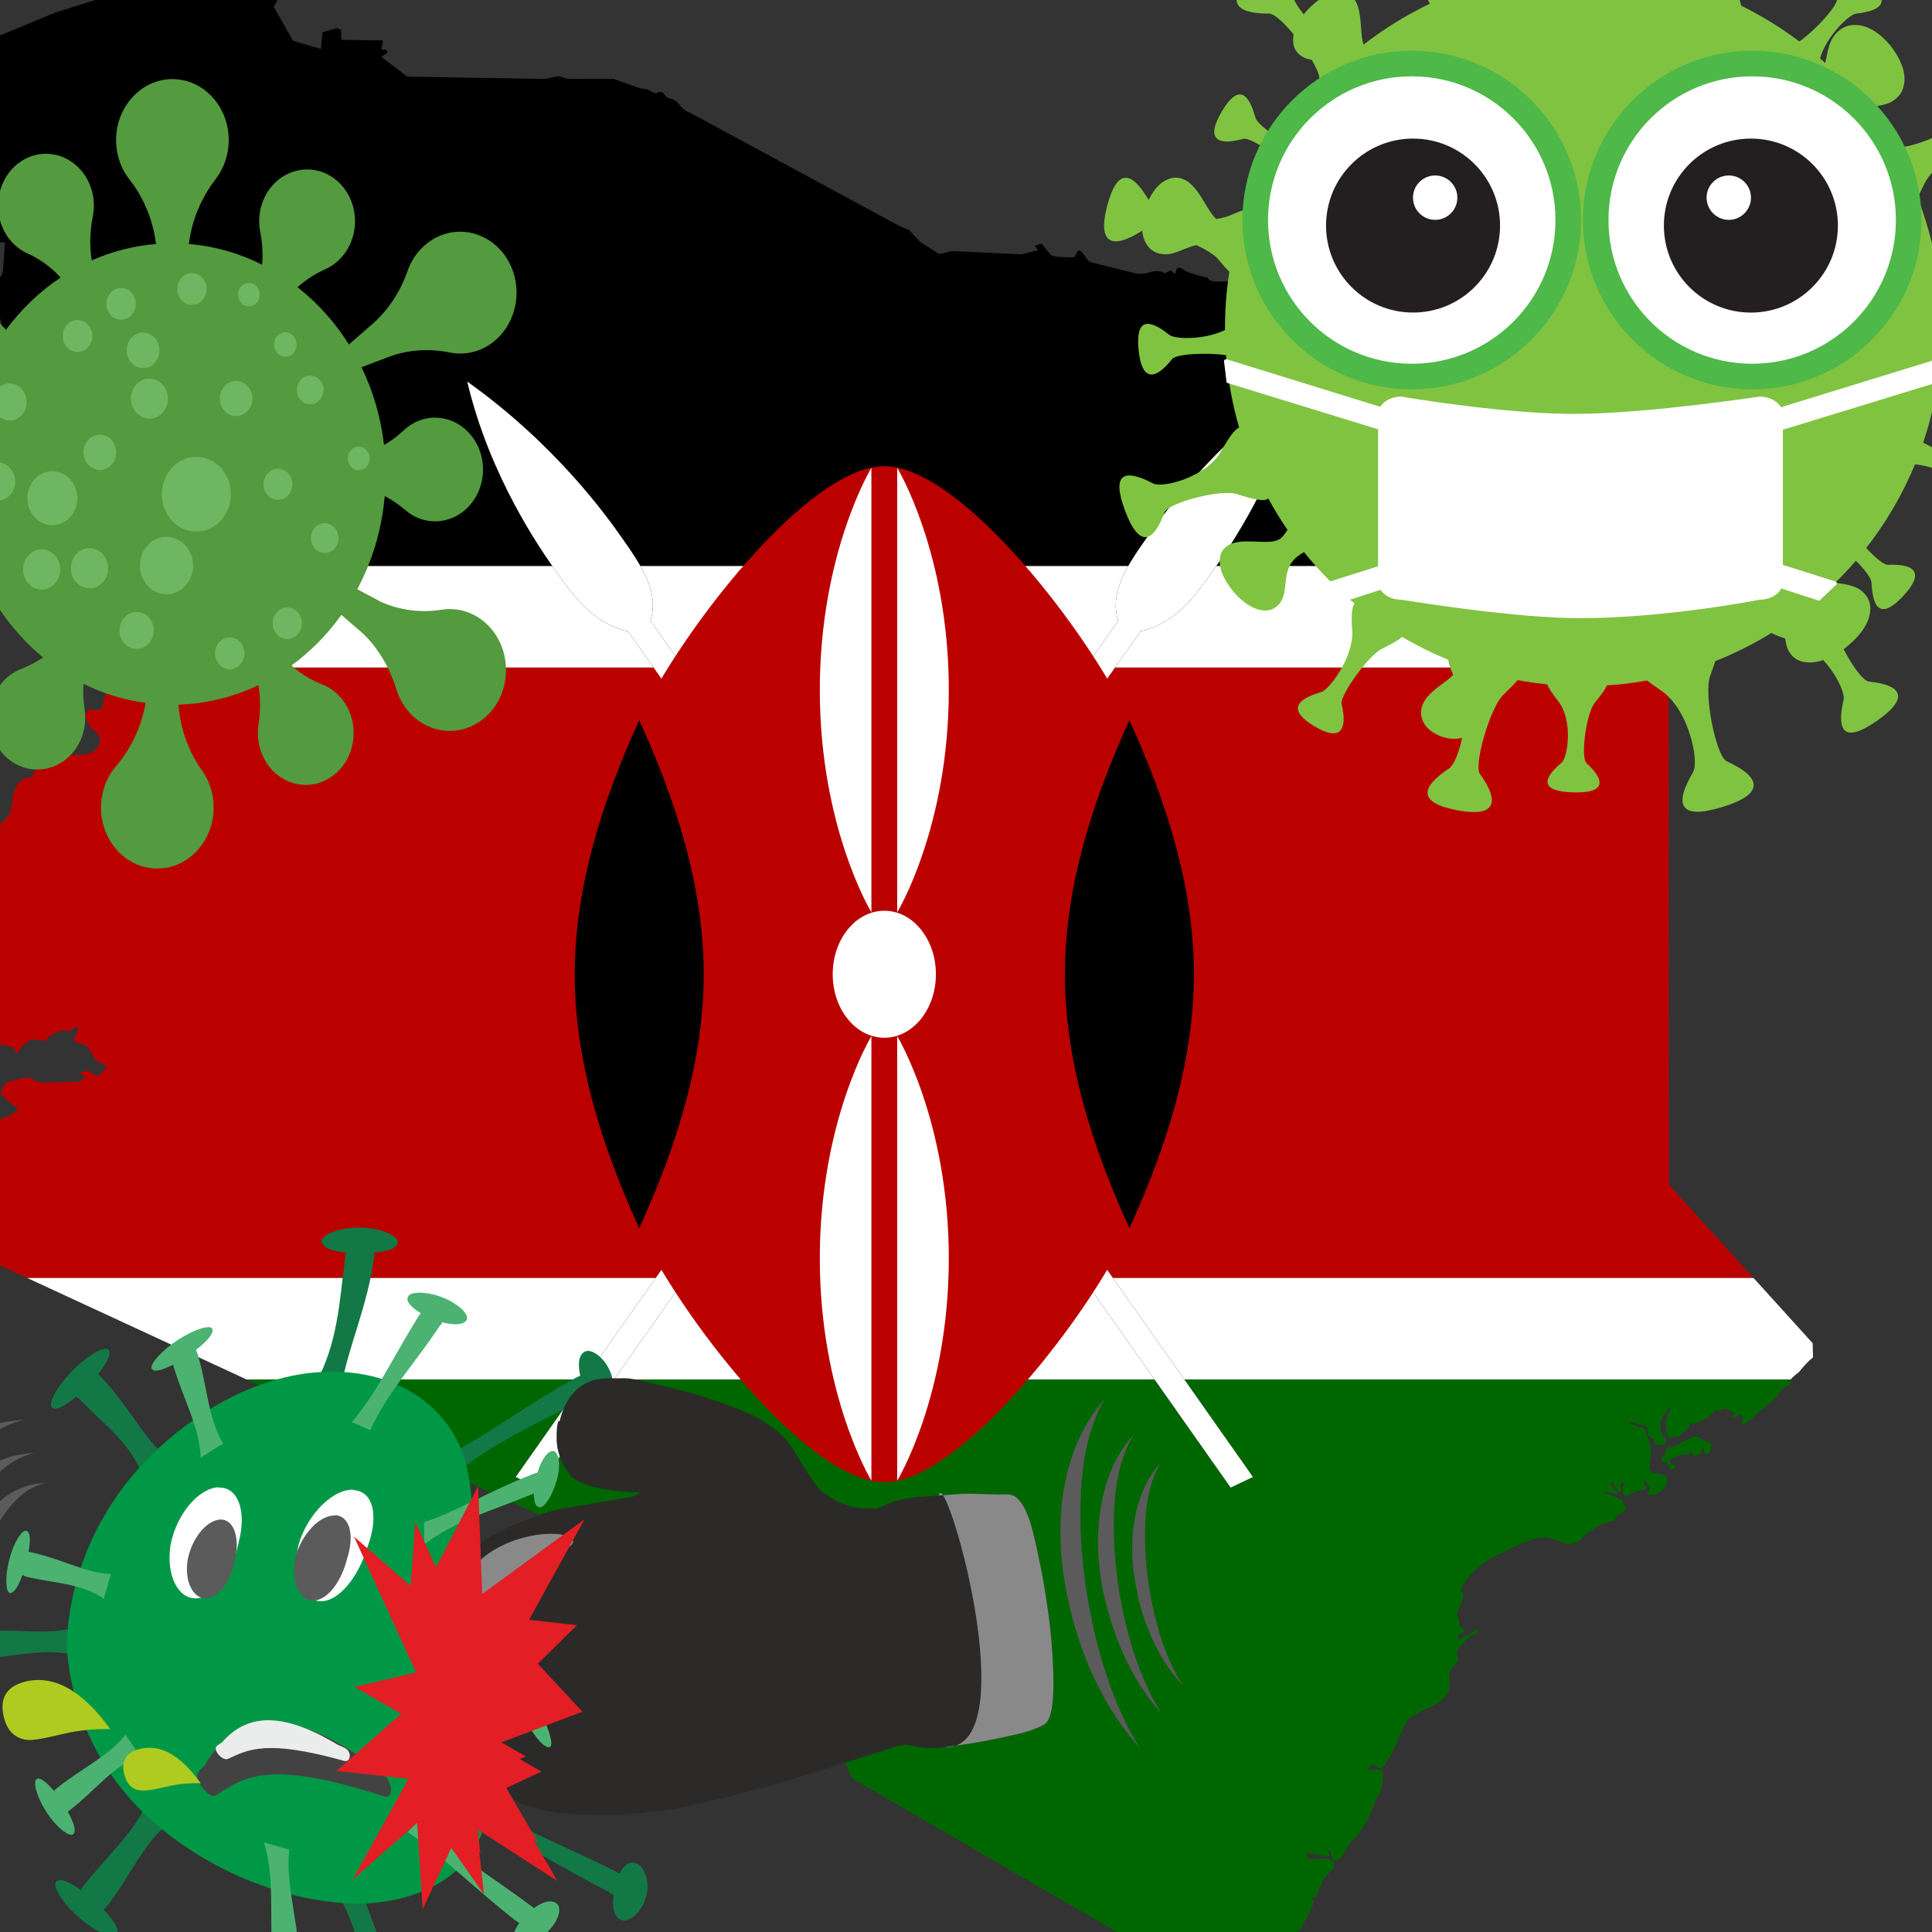 <?xml version="1.0" encoding="utf-8"?>
<svg viewBox="0 0 500 500" xmlns="http://www.w3.org/2000/svg">
  <rect x="0" y="0" width="500" height="500" fill="#333333" stroke="none"/>
  <defs>
    <clipPath id="clippath1" transform="">
      <path d="M 0 1024 L 1024 1024 L 1024 0 L 0 0 Z" style="fill: none; clip-rule: nonzero;"/>
    </clipPath>
  </defs>
  <g transform="matrix(0.401, 0, 0, 0.329, -45.512, -24.099)" style="">
    <polygon points="273.32 38.397 273.19 38.099 272.72 38.397" fill="none"/>
    <path d="m202.22 529.02l0.717 12.761 7.628 9.975-5.204 37.384c-1.171 3.525-2.5 6.346-4.021 9.254h989.15l-0.034-80h-990.37l2.135 10.626z" fill="#fff"/>
    <path d="m272.65 1158.4h996.46c0.117-0.15 0.208-0.267 0.244-0.322 1.328-1.991 3.498-3.864 5.114-5.481 2.72-4.092 5.627-8.215 9.12-11.574l-0.232-11.16-38.247-51.464h-1114.3l141.89 80.001z" fill="#fff"/>
    <path d="m250.31 52.837l-4.667-6.92-97.258 37.563-45.04 22.826-65.137 65.78 5.386 3.685c2.179 1.935 4.079 3.672 5.204 6.2 0.261 0.585 3.055 5.177 1.884 5.572 0 0.788-1.345 1.203-1.345 2.247 0 1.221 0.755 1.756 1.345 2.695 1.014 1.609 3.32 1.992 3.32 3.954 0 4.109 5.938 8.268-3.409 8.268l-0.09 0.09c0 3.444 1.136 5.392 4.755 5.392 0.693 1.038 2.645 1.583 3.588 2.786l3.859 2.067-1.615 10.334-4.755 2.966-0.359 3.954 20.367-4.044 0.27 8.896c-0.142 0.426-2.738-0.179-3.23-0.179-1.224 0-2.966-0.12-4.038 0.359-1.055 0.471-4.464 4.579-1.794 5.122 0.785 0.16 4.362 0.057 4.396 0.36 0.231 2.049-0.403 3.88-2.512 4.403v0.18c3.234 0 4.621-2.427 6.819-2.606 3.761-0.307 3.895 1.473 6.011 3.594 4.393 4.404 8.613 5.946 8.613 12.581 0.762 0 2.852-4.93 3.499-5.751 2.168-2.748 3.535-1.887 6.819-1.887 5.613 0 7.963 12.622 15.522 10.424l-1.077 18.871c0 4.256-0.95 10.784-6.281 10.784-1.514 0-3.134-0.359-4.396-0.359 0 2.751 5.966 6.937 3.947 9.975-0.811 1.222-2.001 1.156-2.423 2.247-0.545 1.406-0.142 5.153-0.269 6.739 1.859 5.133 6.557 8.268 7.985 14.019 0.865 3.486-0.491 16.567 1.256 18.512 2.471 2.75 5.261 2.549 7.536 6.111 0.414 0.648 2.978-0.695 4.307-0.629 5.148 0.255 8.245 9.184 6.998 13.48 0.433 3.262 1.679 7.248 3.499 9.885 2.218 3.216 1.077 5.22 1.077 8.987 0 2.58 1.228 3.117 1.525 4.313 4.327 1.072 6.374 5.249 7.357 9.166 0.173 0.043 0.227 0.097 0.269 0.27 1.836 0 4.365 0.809 6.46 0.809 2.086 0 1.357-2.156 3.589-1.348 1.833 0.663 6.317 5.253 6.819 7.279 0.378 0.054 1.787 0.326 1.884 0.719 3.592 0.905 3.497 17.308 1.525 20.129l12.469 19.674c2.098 1.454 4.859 2.241 5.204-1.168 0.283-2.806 3.164-0.026 3.768 0.719 1.468 1.813 1.795 8.307 1.795 10.784 5.17 1.282 3.581 4.029 5.473 8.268 1.068 2.395-4.859 7.168-6.462 8.987l9.529 47.426h990.37l-0.049-115.54 56.149-55.593 91.543-133.46c-1.808 1.267-3.223-0.195-5.577 0.425-8.367 2.205-12.211-1.11-20.635-2.876-5.753-1.206-8.31 4.52-14.355 2.337-3.51-1.268-11.097-0.809-14.983-0.809-2.802 0-5.216 3.747-7.357 2.786-4.223-1.897-3.507-0.704-7.716 0-6.054 1.013-5.829 1.822-10.946 0.09-4.069-1.377-6.494 3.739-9.6 3.146-8.543-1.634-11.809-4.598-20.277-0.36-3.746 1.875-9.677-2.698-12.65-4.763-4.28-2.973-9.871-8.716-13.459-12.581-2.06-2.22-1.641-5.668-4.575-6.92-5.473-2.337-6.664-4.95-11.394-8.088-2.248-1.491-5.195-1.659-7.627-3.055-2.481-1.424-3.824-4.041-5.114-6.38-2.594-4.704-3.468-10.164-9.062-11.772-3.357-0.965-5.33-1.737-6.759-3.384l-5.62 0.777-3.41 5.212-6.281 0.18-78.775 33.429-3.948-0.18-0.897 2.876-51.5 26.6-15.432 32.171-31.402 28.936-4.577 14.918-7.716-1.528c-1.67-2.097-1.535-6.213-3.32-7.998-1.162-1.161-3.611 0.809-5.114 0.809-6.028 0-12.615-2.332-19.021-1.348-4.082 0.627-1.705-3.852-1.705-6.111-2.095 0-3.403 2.473-5.025 3.595-1.606 1.112-5.172 0.629-7.177 0.629-4.271 0-11.182 1.35-12.292-3.146-2.857 0-12.959-3.777-15.163-5.751-7.834-7.02-3.187 8.326-7.985 0.539-0.747-1.213-3.353 2.179-4.576 1.797-1.774-0.554-2.016-1.528-4.396-1.528-5.771 0-6.635 2.873-13.817 1.977l-28.98-8.807c-3.331-1.672-2.849-3.196-4.487-5.482-1.198-1.67-1.936-4.171-4.307-3.774-0.137 0.969-1.403 3.402-1.794 4.493-0.421 1.172-2.831 0.718-3.768 0.718-2.84 0-6.49-0.19-9.241-0.718-2.709-0.52-2.61-1.309-4.127-3.415-1.164-1.617-3.301-4.547-4.217-6.38-0.614 0-3.881 0.99-3.947 1.258-0.384 0.064-0.013 5e-3 -0.27 0.09-0.289 1.167 1.231 2.464 1.705 3.594l-10.587 3.235-44.681-2.516-8.569 2.336-12.201-9.526-7.312-9.48-5.652-2.741-135.84-89.595c-5.41-1.697-6.045-7.451-10.408-10.155-1.242-0.77-2.646-0.626-3.768-1.437-1.396-1.008-1.815-2.344-2.781-3.685-1.796-2.495-3.757 0.526-5.742 0-1.153-0.306-2.722-1.97-3.409-2.067-0.149-1.056-4.72-1.437-5.652-1.618l-17.493-7.549-28.621 0.09c-2.183-0.329-3.574-1.155-5.518-1.842-1.89-0.669-4.877 0.446-6.683 1.033-1.293 0.421-2.627 0.585-3.951 0.809l-88.196-1.797-16.777-15.547 3.768-3.145-0.09-2.336-3.679-0.18 1.075-7.279-26.825-0.449-0.359-7.908-2.512-1.348-9.241 3.235-1.166 13.21-17.945-6.47-12.471-26.689 7.716-17.074 0.538-3.415-12.561-1.887-16.509 0.988 5.922-14.648-1.927-4.195h-0.6l-22.416 14.44z"/>
    <path d="m61.176 936.56c-2.446 0 0.485 3.491 1.884 3.055 1.151-0.359 0.805-1.119 1.436-1.618 0.922-0.728 1.45 1.388 2.064 1.798 0.896 0.596 2.241-0.435 2.692-1.258 0.509-0.925 0.301-2.522 2.064-2.067 1.518 0.39 1.984-0.432 2.871-1.528 1.086-1.343 2.191-1.696 2.692-3.505 0.454-1.639 0.416-4.207-0.09-5.751h-0.179c-0.265 1.056-0.987 1.874-0.987 3.146 0 1.215-0.156 1.732-0.718 2.696l-0.72-0.54c-2.945 0.8-3.804 0.067-5.652-1.977-2.641-2.921-1.861 4.616-1.884 4.673-0.811 1.942-3.437 2.876-5.473 2.876z" fill="#b00"/>
    <path d="m33.992 942.13c-0.44 0.393-2.865 1.502-2.871 1.528 1.579 0.391 3.626 1.333 5.293 1.888 1.028 0.343 2.33 0.92 3.41 1.528l0.358 1.257c1.92 0.146 3.169 0.472 4.846-0.27 0.649-0.288 0.962-0.846 1.973-0.989 2.198-0.311 4.459-0.783 3.589-3.415-0.355-1.073-1.197-2.99-1.794-3.954-1.428-2.309-0.929-2.85-3.499-1.168-2.304 1.51-6.319 3.813-8.613 1.707-1.156-1.061-1.996 1.267-2.692 1.888z" fill="#b00"/>
    <path d="m40.24 889.88s1.301 0.27 1.3 0.27c0.81-0.046 1.603-0.385 2.422-0.314 0.515 0.044 1.052 0.135 1.571 0.135 0.517 0 1.874 0.076 2.108-0.449 0.109-0.243-0.162-0.722-0.359-0.854-0.612-0.407-1.984 0-2.692 0-1.27 0-2.219 0.109-3.409-0.315-0.349-0.124-0.967-0.133-1.301 0.045-0.311 0.165-1.031 0.659-1.031 1.033 0 0.649 0.99 0.621 1.391 0.449z" fill="#b00"/>
    <path d="m199.17 602.44c-1.927 3.558-5.189 5.143-7.985 7.728-1.564 1.446-3.578 1.262-5.025 2.337-3.49 2.595-4.287 6.526-5.383 10.424-1.212 2.678-0.555 5.513-1.615 7.908-0.912 2.059-7.303-0.349-8.433 1.078-1.092 1.379-1.091 2.157-3.589 2.157 0 0.658 1.03 2.528 1.705 2.695 0 2.79 2.846 8.419 4.934 10.514 2.743 2.751 5.031 6.102 3.948 10.334-3.781 14.778-18.971 6.146-27.455 11.952l-9.062 6.201c-7.217 0.796-4.499 9.705-10.677 9.705-4.919 0-8.882 11.355-8.882 15.726 0 2.712-1.326 11.497-2.602 13.659-1.365 2.31-3.643 3.878-4.934 6.47-1.716 3.443 0.236 3.431-3.14 6.111-3.832 3.043-1.669 3.324-2.512 7.009-0.517 2.259-5.762 0.475-7.536 2.606-3.569 4.29-8.745 3.158-8.344 8.268 0 2.834 1.38 6.045-1.435 7.908-2.04 1.348-4.487 2.114-4.487 4.853 0 4.886-5.583 5.841-9.51 5.841-4.878 0-4.008 1.628-6.191 4.404-3.403 4.329-6.871-1.643-8.792 6.38-0.562 2.35-0.699 12.708-1.974 13.839-2.732 2.421-4.845 1.204-4.845 6.29 0 3.92 3.769 5.726 3.32 9.886-0.673 6.216-4.181 6.369-7.716 9.615-3.376 3.101-2.597 8.281-7.268 10.693l-2.954 3.271c0.561 0.278 1.144 0.5 1.698 0.684v0.36c0.342 0.113-0.816 3.069-0.897 3.774-0.17 1.487-1.87 3.894-2.423 5.571-0.329 0.994-0.682 1.551-0.09 2.516 0.219 0.358 1.229 1.542 0.359 1.977 0 0.489-0.793 0.911-0.987 1.348-0.337 0.756-0.24 1.597-0.359 2.427-0.068 2.349-0.678 3.51-3.23 4.224-3.899 1.089-2.462 6.161 0.629 7.458 5.496 2.308 3.333 10.432 6.998 14.109 2.899 2.907 4.646-0.066 7.088-0.27 1.42-0.119 1.108 1.523 0.449 2.157l-2.333 2.247c-0.448 0-0.94 0.259-1.345 0.359 0 0.912-0.214 1.468 0.09 2.696 1.983 0 7.268-2.557 7.268 0.809-0.558 0.14-1.438 1.191-2.064 1.348 0 0.289-0.284 0.719 0.09 0.719 1.194 4.816 4.379-5.751 5.294-5.751 0 3.274 4.573 0.561 6.281 0.989 0 1.169 1.427 2.839 0.448 3.325-1.216 0.603-3.768 1.55-3.768 3.415l4.217 0.27c0.988 2.98-1.41 1.078-2.96 1.078-1.186 4.783-9.011 1.575-3.051 7.548 1.97 1.976 4.64 5.876 6.46 7.279 1.339 1.031 5.145-2.067 7.088-0.719 1.514 1.049 2.996 6.937 3.948 7.548 1.558 1.002 11.123-2.945 8.075 4.404-1.003 1.322-2.602 0.945-2.602 2.875 5.876 1.481 0.755 5.123 4.307 7.908 1.767 1.387 5.58 3.62 4.755 6.111h-0.179c-0.046 0.134-1.013 0.27-1.077 0.27-0.511 1.517-2.219 0.65-0.18 2.966 2.267 2.575 3.654-2.848 5.742-4.404 1.415-1.055 2.876-3.421 4.307-4.852 1.374-1.374 2.586-2.952 3.947-4.313 1.375-1.376 4.921-3.531 4.127-5.841-0.739-2.148-1.091-4.893-1.615-7.009-1.476 0-3.064-0.071-4.575-0.539-3.981-1.234-2.693-1.188-3.41-5.033 1.694-0.273 9.329-5.972 10.587-0.898 0.212 0 0.268 0.046 0.449 0.09 2.641-7.965 10.784-3.002 14.894-1.617 0 8.491 2.523 0.531 4.845-1.797 1.618-1.623 4.064-5.032 6.549-5.032 2.319 0 7.099 1.166 8.883 0.718 0-3.436 7.538-7.381 10.228-7.818 1.233-0.2 4.887 0.77 5.562-0.09 1.288-1.637 2.285-2.876 4.487-2.876l0.09 0.09c0 2.702-1.402 7.279-2.692 9.615-1.312 2.377 6.034 3.833 7.177 4.404 1.848 0.925 5.294 9.083 6.639 11.412 1.417 2.456 7.268 3.905 7.268 6.56 0.152 0.051 0.09 0.265 0.09 0.449-2.055 0.68-3.056 5.392-5.742 5.392-0.768 2.278-4.446-2.899-5.384-3.235-1.04-0.372-1.878 0.139-2.781 0.449-0.658 0.227-3.499 0.242-3.499 0.899-1.594 0.528 2.737 1.663 2.871 1.708 0 6.181-4.554 5.482-9.331 5.482-4.608 0-20.402 2.065-23.328-1.618-2.679-3.373-9.226-0.68-12.83 0.539-7.282 2.463-6.005 3.119-8.254 9.886 2.318 3.993 4.325 6.087 7.626 9.076 0.935 0.847 3.847 2.562 3.23 3.954-1.483 3.351-11.341 8.447-14.894 8.447-0.53-1.597-0.024-3.93-1.077-5.391-1.228-1.707-1.525-2.236-1.525-4.313 0.456-0.153-0.311-1.654-0.359-1.797h-0.179c-0.045-0.135-3.843-1.258-4.307-1.258l-0.09 0.09v0.27c-0.173 0.058-0.09 1.239-0.09 1.528-1.192 0.394-1.764 2.803-4.307 2.516-0.417-0.046-4.307-3.235-4.397-3.594-0.164-0.041-0.138-0.015-0.179-0.18-3.635 0-1.535 0.65-2.064 2.786-2.738 0-5.423-3.15-6.909-5.302-1.768-2.561-7.669-2.077-10.318-2.966-2.548 3.626-5.676 6.993-7.357 10.873-1.675 3.862 2.288 9.256-3.32 9.256-0.381 1.163-3.422-1.489-4.127-1.258 0 1.966 1.257 3.404-0.807 4.673-0.933 0.573-3.964-0.04-4.307-1.078-0.569 0-3.41 1.216-3.41 1.887 0.393 0.099 3.262 2.374 3.32 2.607 0.931 0.185 2.692 0.372 2.692 1.528-0.574 0.189-2.243 3.739-3.948 4.493-5.77 2.556-3.05 2.507-3.05 7.009 0 1.573-0.987 2.781-0.987 4.493 0 1.684 1.875 2.458 1.615 3.505-1.239 0.313-2.602 1.563-2.602 2.966l0.09 0.09 4.396-0.09c0.839 2.56-0.179 1.975-0.179 4.853l2.961 0.988c0.171 0.696-0.292 0.89-0.449 1.528-1.127 0.278-1.625 3.462-1.346 4.313 1.69 0 6.283-0.089 7.088 1.528 0.058 1.865 2.807 4.996 4.576 5.571 1.736 0.565 3.604 0.449 5.473 0.449 0.89 0 2.349 4.305 1.257 5.032-1.73 1.153-4.945 4.136-6.909 4.313-0.47 1.653-1.795 1.635-1.795 4.583-0.092 0.031-0.234 0.395-0.269 0.539-0.11 0.037-0.143 0.07-0.18 0.18-4.846 1.222-0.431 7.756-0.179 10.245 0.454 4.489-6.563-3.72-6.909-4.763-1.156-0.286-0.661 2.657-0.897 3.594-0.638 0.092-1.47 0.899-2.153 0.899-0.275 0.412-2.099-0.198-2.601 0-0.603 0.237-1.23 1.808-0.18 1.887 3.374 0.254 5.129-0.35 8.255 0.54 0.145 0.729 0.279 1.393 0.09 2.156-0.722 0-1.281 0.039-1.719 0.117l74.439 41.97h1114.3l-54.446-73.259-0.172-406.74h-989.15c-0.684 1.307-1.402 2.631-2.17 4.046z" fill="#b00"/>
    <path d="m618.89 1353.6l25.474 16.726 6.46 41.158c-1.205 0.145-1.531 0.721-2.422 0.898 0 2.428-3.445 6.024-5.473 7.1-4.41 2.342-6.792 8.272-10.766 11.143-2.118 1.532-1.692 2.629-2.333 4.943-0.268 0.967 5.513 0.155 5.742 1.078h0.179c0 3.654-1.25 4.796-2.512 7.908-2.622 6.463 10.373-2.988 12.292 1.348 0.95 2.144 6.317 1.924 8.075 2.966 2.844 1.684 3.523 5.187 4.217 8.177l5.742 15.187 234.47 165.86c0.864-1.914 2.615-4.89 3.82-5.193 0.066-0.267 0.262-0.501 0.538-0.539 0-2.804 4.8-6.202 5.562-10.065 0.384 0 2.463 2.946 2.602 3.505 0.285 0.07 0.269 0.27 0.628 0.27 0.037-0.11 0.07-0.143 0.18-0.18 0-0.765 1.068-4.507 1.615-2.336 3.748 0.945-3.273 7.998 5.383 7.998 3.594 0 12.935 2.789 12.561-2.966-0.226-3.48-4.434-6.56-3.768-9.256 4.061 0 6.281 3.73 6.281-4.852l0.09-0.09c2.415 0-1.538 8.074 1.256 8.537 2.27 0.376 3.669-5.676 4.217-7.459 3.274-10.653 5.773-15.237 13.099-23.904 1.436-1.7 9.241-19.676 9.241-21.656 0-0.841-1.148-3.827-1.077-3.865 2.397-1.323 3.193-0.284 3.499-3.774l3.499-9.435c1.044-2.815 3.914-5.857 5.742-8.357 3.889-5.316 0.656-9.346-5.473-9.346-5.056 0-10.856 3.213-10.856-4.044 1.128-0.28 11.603 2.336 14.624 2.336 0.441-1.785-0.718-3.154-0.718-4.852 0.312 0 0.513 0.09 0.718 0.09 0.522 2.114 1.256 1.807 1.256 4.583 1.09 0.273 0.197 3.852 3.051 3.415 2.107-0.321 3.594-2.754 4.666-4.493 3.164-5.129 3.72-9.575 8.523-14.378 2.963-2.963 4.098-7.166 6.19-10.783 3.502-6.055 4.134-11.984 6.639-18.332 3.091-5.737 4.307-12.051 4.307-18.422 0-0.551 0.292-3.657-0.179-3.774-0.361-1.46-8.362-0.997-9.151-1.258 0-0.821 0.449-1.475 0.449-2.247 0.2-0.048 0.269-0.24 0.269-0.449 0.19-0.08 0.579-0.21 0.628-0.359 1.113 0 2.158-0.36 3.32-0.36 4.105 6.209 5.785-0.578 8.254-4.583 3.163-5.13 4.904-12.653 7.177-18.242l4.934-12.131c0.979-2.408 3.551-2.823 4.935-4.673 8.514-6.402 18.16-8.183 21.891-19.23 1.973-5.841-1.702-12.331 2.243-17.703 1.904-2.591 5.081-6.216 3.051-9.615-1.523-2.549 3.851-9.685 5.473-12.042 0.881-0.44 1.694-1.779 2.512-2.426 0.759-0.599 1.737-1.281 2.512-1.977 0.456-0.411 5.73-3.505 2.422-3.505v-0.27c-1.332 0.441-2.072 0.734-2.96 1.887-0.542 0.704-1.668 2.074-2.871 2.337-0.612 0.134-1.843 0.375-2.332 0.809-0.422 0.375-3.104 2.638-3.499 2.067-1.018-1.468-0.26-2.651 0.629-4.044 0.511-0.8 1.335-0.664 1.973-1.168 0.606-0.481 1.708-1.312 0.987-1.887-1.126-0.899-2.134-1.695-3.14-3.055-0.649-1.952 0.394-7.253-1.884-7.818 0-3.392 7.459-18.251 2.781-19.41 0-9.122 15.874-24.847 23.596-28.666 10.052-4.971 25.558-18.894 37.951-11.592 6.336 3.734 13.178 4.694 17.226-2.696 4.933-5.23 11.668-10.702 18.752-12.401 3.225-0.774 1.462-0.781 2.243-3.055 0.542-1.579 3.804-2.6 5.114-4.134 3.332-3.899-0.107-5.896-0.718-9.255-1.21-0.945-12.381-6.32-12.381-6.83 3.682 0 6.426 1.707 9.51 1.707 0-2.564-4.666-5.113-4.666-8.716 0-2.823 3.949 5.151 4.217 6.2 0.489 1.917 3.388 0.937 2.512-1.348-2.08-5.42 3.752-5.915 1.615-2.427-1.264 2.062-0.808 8.627 2.064 8.627 0.245-1.492 5.862-3.97 7.357-4.584 3.869-1.589 5.234 0.274 4.934-3.414-0.027-0.336-2.588-5.921-0.718-4.404 0.798 0.648 3.553 5.189 3.32 6.021-0.269 0.966-2.255 4.195-0.897 4.583 1.374 0.393 3.777 0.847 4.934-0.09 2.874-2.329 6.401-4.912 7.088-9.076 1.735-10.516-8.863-4.348-10.946-10.154-0.951-2.649 0.538-8.81 0.538-11.862 0-6.948-1.038-10.676-2.961-16.894-0.998-3.225 0.095-3.892-3.858-4.763-2.397-0.527-6.043-2.054-7.536-4.133-0.768-1.068 9.309 3.325 11.394 3.325 0.043 0.171 0.531 0.493 0.718 0.539 0 1.449-0.048 4.897 0.449 6.201 0.624 1.642 3.874 3.44 3.767 5.122-0.264 4.15 7.385 3.642 7.716 0.359 0.537-5.31 0.032-1.31-2.153-4.852-1.297-2.104-1.19-7.191-1.525-9.795 0.643-1.935 2.283-8.064 4.127-8.986 0.077-0.396 0.663-1.547 0.987-1.708 0.127-0.644 1.164-1.241 1.345-1.977l0.09-0.09c0.884 0-0.966 4.84-1.345 5.391-0.765 1.114-1.705 4.783-1.705 6.29 0 1.456 0.858 2.568 0.539 4.224-0.513 2.655-0.255 4.283 0.807 6.56 1.551 3.323 5.165 0.849 7.357 0.539 0.155-0.548 1.388-1.072 1.525-1.617 0.448-0.112 3.747-4.113 4.307-4.673 1.222-1.223-0.548-3.415 2.153-3.415 2.559 0 10.293-3.637 11.484-6.02 0.823-0.166 1.069-0.725 1.436-1.438 1.241-0.71 0.979-1.927 2.512-2.516 1.261-0.485 2.525-0.44 3.858-1.078 4.021-1.921 4.731 1.318 8.075 1.707 1.015 0.118-1.256 3.437-1.256 4.404 1.779 0.441 1.688-0.09 3.499-0.449 0.793-3.939 2.724-0.214 3.589 0 0 1.34-2.007 8.576 1.077 5.482 2.037-2.044 5.82-4.831 7.268-7.099 1.801-2.82 14.265-13.716 14.265-15.277 0-1.95 1.705-3.061 1.705-3.864h0.18c0.444-1.791 13.319-9.082 5.114-6.111-1.286 0.466 0.419-1.681 1.102-2.554h-996.46l346.24 195.21z" fill="#060"/>
    <path d="m1198 1217.9c2.634-1.759 4.666 1.85 6.011-1.797 0.663-1.798 2.147 1.085 2.423 1.707 0.612 1.374 3.811-0.041 4.396-0.989 0.378-0.613 1.169-5.697 2.153-3.774 0.707 1.382-0.048 5.213 2.692 3.595 2.998-1.769 1.22-4.167 2.692-6.381 1.153-1.736-5.799-4.21-7.178-5.482-3.869-3.568-7.285 0.267-10.766 2.247l-7.267 4.134c-1.801 1.025-3.855-0.457-4.666 2.067-0.896 2.788 0.593 4.318-2.153 6.381-2.153 1.617 0.776 4.484 2.692 4.044l1.254 1.797c1.17 0.731 0.562 4.631 2.872 3.594 0.596-0.268 1.766-2.394 1.435-3.055-0.345-0.692-1.598-0.261-2.063-0.989-3.32-5.198 1.741-4.605 5.473-7.099z" fill="#060"/>
    <path d="m446.29 1235.1l14.42 8.325 388.9-673.6c22.745-6.095 35.233-27.724 47.721-49.354 8.325-14.42 41.627-72.1 56.059-147.05-57.692 49.974-90.994 107.65-99.319 122.07-12.488 21.63-24.976 43.26-18.881 66.005l-388.9 673.6z"/>
    <path d="m446.29 1235.1l14.42 8.325 388.9-673.6c22.745-6.095 35.233-27.724 47.721-49.354 8.325-14.42 41.627-72.1 56.059-147.05-57.692 49.974-90.994 107.65-99.319 122.07-12.488 21.63-24.976 43.26-18.881 66.005l-388.9 673.6z" fill="#fff"/>
    <path d="m922.15 1235.1l-14.42 8.325-388.9-673.6c-22.745-6.095-35.233-27.724-47.721-49.354-8.325-14.42-41.627-72.1-56.059-147.05 57.692 49.974 90.994 107.65 99.319 122.07 12.488 21.63 24.976 43.26 18.881 66.005l388.9 673.6z"/>
    <path d="m922.15 1235.1l-14.42 8.325-388.9-673.6c-22.745-6.095-35.233-27.724-47.721-49.354-8.325-14.42-41.627-72.1-56.059-147.05 57.692 49.974 90.994 107.65 99.319 122.07 12.488 21.63 24.976 43.26 18.881 66.005l388.9 673.6z" fill="#fff"/>
    <path d="m526.04 1039.4c24.976 66.603 108.23 199.81 158.18 199.81s133.21-133.21 158.18-199.81v-399.62c-24.977-66.603-108.23-199.81-158.18-199.81s-133.21 133.21-158.18 199.81v399.62z" fill="#b00"/>
    <path d="m842.4 1039.4c24.976-66.603 41.627-133.21 41.627-199.81s-16.651-133.21-41.627-199.81c-24.976 66.603-41.627 133.21-41.627 199.81s16.65 133.21 41.627 199.81z"/>
    <path d="m526.04 1039.4c-24.976-66.603-41.627-133.21-41.627-199.81s16.651-133.21 41.627-199.81c24.976 66.603 41.627 133.21 41.627 199.81s-16.651 133.21-41.627 199.81z"/>
    <ellipse cx="684.22" cy="839.62" rx="33.301" ry="49.952" fill="#fff"/>
    <path d="m692.54 888.32s33.301 66.603 33.301 174.83-33.301 174.83-33.301 174.83v-349.67z" fill="#fff"/>
    <path d="m675.89 790.91s-33.301-66.603-33.301-174.83 33.301-174.83 33.301-174.83v349.67z" fill="#fff"/>
    <path d="m675.89 888.32s-33.301 66.603-33.301 174.83 33.301 174.83 33.301 174.83v-349.67z" fill="#fff"/>
    <path d="m692.54 790.91s33.301-66.603 33.301-174.83-33.301-174.83-33.301-174.83v349.67z" fill="#fff"/>
  </g>
  <g transform="matrix(0.05, 0, 0, 0.05, 284.036, -38.253)">
    <g transform="matrix(1.677,0,0,1.677,-86.629,-220.424)">
      <path d="M1361.38,508.877C1423.22,498.144 1486.78,492.552 1551.63,492.552C1567.7,492.552 1583.69,492.895 1599.59,493.575C1600.87,487.176 1601.76,480.865 1602.17,474.684C1607.23,399.485 1526.68,377.696 1530.91,314.847C1531.97,299.128 1538.67,286.788 1548.66,277.152C1569.39,255.678 1606.66,244.684 1649.53,245.189C1654.96,245.084 1659.8,245.201 1663.82,245.471C1668.15,245.762 1673.39,246.335 1679.23,247.237C1721.99,252.49 1754.21,266.832 1771.26,288.444C1780.73,299.274 1786.34,312.551 1785.25,328.71C1785.11,330.77 1784.87,332.811 1784.53,334.835C1783.76,341.736 1781.55,348.316 1778.1,354.473C1754.99,402.509 1684.71,440.038 1682.01,480.219C1681.65,485.639 1682.27,492.488 1683.67,500.365C1735.12,506.494 1785.49,516.159 1834.53,529.109C1846.46,520.97 1861.13,511.817 1878.72,501.396C1929.6,471.251 2017.08,300.898 2000.47,269.112C1948.11,168.906 1966.92,118.707 2097.78,170.443C2227.64,221.785 2208.25,267.904 2101.28,307.942C2067.35,320.638 1992.59,462.105 2025.24,561.061C2030.81,577.943 2035.24,592.63 2038.56,605.337C2101.91,636.458 2161.85,673.463 2217.67,715.635C2266.33,682.302 2337.07,604.635 2334.45,582.99C2324.5,500.517 2350.36,467.421 2426.63,528.95C2502.31,590.01 2477.1,620.03 2393.46,629.642C2370.55,632.274 2301.91,699.276 2281.57,767.73C2287.01,772.517 2292.41,777.357 2297.78,782.267C2306.26,744.55 2308.49,707.047 2342.2,680.614C2357.11,668.926 2373.07,664.411 2388.98,664.668C2423.33,664.01 2460.26,684.852 2490.9,719.307C2494.93,723.533 2498.34,727.476 2501.01,730.884C2503.89,734.554 2507.17,739.17 2510.6,744.53C2536.88,782.675 2547.35,819.701 2540.27,850.466C2537.4,866.615 2529.52,881.654 2514.2,893.669C2512.25,895.197 2510.24,896.626 2508.18,897.965C2501.41,902.859 2493.88,906.356 2485.83,908.524C2466.54,914.935 2444.68,916.603 2422.65,916.911C2453.47,956.201 2481.69,997.626 2507.04,1040.89C2513.92,1040.95 2521.23,1041.07 2528.97,1041.25C2589.39,1042.68 2776.88,950.08 2786.51,916.228C2816.86,809.51 2866.74,778.715 2931,886.063C2994.78,992.595 2947.32,1019.82 2836.73,998.1C2801.66,991.209 2644.34,1067.05 2599.69,1162.84C2593.67,1175.77 2588.06,1187.24 2582.81,1197.33C2618.7,1289.28 2642.63,1387.19 2652.7,1489.14C2683.03,1500.57 2714.23,1508.4 2742.46,1508.07C2829.61,1507.03 2847.38,1412.19 2920.22,1411.33C2938.44,1411.11 2953.27,1417.71 2965.29,1428.34C2991.94,1450.27 3008.02,1492.24 3011.35,1541.71C3011.97,1547.96 3012.27,1553.56 3012.33,1558.22C3012.39,1563.23 3012.21,1569.32 3011.7,1576.14C3009.55,1625.91 2995.95,1664.37 2972.59,1685.99C2960.98,1697.9 2946.18,1705.58 2927.45,1705.8C2925.07,1705.83 2922.7,1705.73 2920.35,1705.52C2912.31,1705.27 2904.52,1703.33 2897.1,1699.9C2839.61,1677.65 2789.93,1600.06 2743.37,1600.61C2724.71,1600.83 2692.31,1612.3 2657.74,1627.29C2654.88,1741.2 2634.76,1850.86 2599.9,1953.8C2654.35,1983.86 2726.26,2009.82 2743.36,2000.54C2824.1,1956.72 2867.45,1970.41 2832.47,2075.2C2797.75,2179.19 2757.78,2164.94 2717.27,2081.24C2708.03,2062.15 2641.53,2027.93 2574.79,2020.69C2536.32,2113.86 2485.48,2200.64 2424.29,2279.01C2451.63,2308.46 2479.32,2331.64 2491.41,2331.05C2574.39,2327 2605.55,2355.16 2538.75,2426.85C2472.45,2497.99 2444.3,2470.7 2440.67,2386.59C2440.12,2373.77 2420.69,2345.39 2392.05,2318.42C2372,2341.82 2350.98,2364.38 2329.09,2386.01C2364.93,2391.93 2400.16,2394.56 2423.49,2425.2C2434.52,2439.7 2438.07,2455.55 2436.69,2471.54C2434.97,2506 2410.86,2543.93 2373.12,2576.1C2368.47,2580.32 2364.16,2583.9 2360.45,2586.72C2358.64,2588.1 2356.62,2589.57 2354.42,2591.1C2380.53,2641.84 2414.76,2689.52 2432.59,2691.34C2532.6,2701.54 2560.65,2740.08 2458.18,2811.87C2356.49,2883.11 2331.76,2846.14 2354.42,2747.14C2358.96,2727.34 2333.4,2670.36 2291.45,2624.91C2270.66,2632.06 2251.27,2634.19 2234.17,2630.99C2217.69,2628.75 2202.71,2621.45 2191.37,2606.55C2189.92,2604.65 2188.59,2602.7 2187.35,2600.68C2182.76,2594.08 2179.68,2586.66 2178,2578.66C2176.2,2572.13 2174.99,2565.28 2174.23,2558.2C2155.33,2552.24 2141.39,2546.68 2131.76,2541.18C2076.95,2575.03 2018.95,2604.24 1958.31,2628.24C1954.27,2641.17 1949.08,2656.09 1942.74,2673.21C1921.81,2729.74 1960.78,2922.39 1993.94,2937.44C2098.48,2984.93 2115.44,3037.27 1979.85,3078.59C1845.3,3119.6 1831.37,3070.17 1890.14,2970.1C1908.78,2938.37 1878.08,2777.05 1789.82,2718.08C1773.05,2706.86 1759.1,2696.95 1747.79,2688.12C1707.28,2695.38 1666.02,2700.43 1624.12,2703.15C1618.79,2715.2 1606.47,2732.31 1586.48,2756.7C1559.65,2789.42 1542.16,2925.65 1560.98,2943.05C1620.29,2997.91 1619.81,3036.36 1519.58,3033.31C1420.11,3030.29 1421.97,2994.46 1484.01,2941.4C1503.69,2924.58 1519.63,2810.93 1473.83,2752.12C1455.64,2728.76 1444.46,2711.93 1439.46,2699.86C1408.66,2696.76 1378.22,2692.38 1348.27,2686.81C1337.77,2699.22 1323.02,2714.3 1303.64,2732.81C1263.46,2771.2 1212.34,2949.3 1231.76,2976.14C1293.01,3060.74 1284.07,3111.87 1161.14,3088.34C1039.14,3064.99 1049.2,3017.61 1137.22,2958.98C1150.51,2950.12 1167.52,2911.86 1176.97,2864.78C1160.81,2869.55 1142.2,2869.2 1123.31,2864C1119.61,2863.15 1116.36,2862.2 1113.72,2861.25C1110.87,2860.24 1107.48,2858.81 1103.78,2856.98C1076.29,2844.81 1058.37,2826.32 1052.69,2803.95C1049.21,2792.58 1049.01,2779.7 1054.12,2765.4C1054.76,2763.58 1055.48,2761.81 1056.25,2760.05C1058.64,2753.99 1061.92,2748.46 1065.93,2743.53C1087.83,2713.64 1126.75,2694.09 1149.5,2670.62C1140.64,2650.46 1135.5,2635.16 1133.84,2623.78C1084.58,2603.65 1037.08,2580.07 991.671,2553.35C981.26,2563.13 960.951,2574.77 928.444,2590.64C888.273,2610.25 798.937,2734.77 804.939,2760.26C823.854,2840.63 802.328,2877.8 721.097,2829.19C640.484,2780.95 661.715,2746.95 742.191,2723.6C767.71,2716.2 843.349,2612.94 837.79,2534.89C834.238,2485.01 836.402,2459.82 845.503,2450.64C788.185,2403.05 735.741,2349.79 689.009,2291.69C680.727,2296.29 673.082,2301.38 666.335,2307.01C612.056,2352.28 649.991,2421.68 604.625,2459.51C593.279,2468.98 580.531,2472.38 567.467,2471.77C539.352,2471.47 507.507,2453.01 479.794,2423.26C476.173,2419.61 473.08,2416.2 470.634,2413.27C467.999,2410.11 464.96,2406.15 461.752,2401.56C437.334,2368.81 425.967,2337.39 429.463,2311.68C430.611,2298.16 435.94,2285.71 447.599,2275.99C449.082,2274.75 450.62,2273.6 452.212,2272.52C457.398,2268.57 463.309,2265.81 469.752,2264.19C517.423,2248.92 588.844,2272.82 617.847,2248.63C623.965,2243.53 630.865,2234.49 638.065,2223.11C616.696,2191.91 596.883,2159.55 578.755,2126.19C568.223,2135.88 539.342,2131 480.895,2112.47C431.26,2096.74 268.944,2139.73 258.117,2169.47C223.981,2263.22 180.269,2280.49 136.552,2163.62C93.167,2047.63 134.575,2033.16 223.778,2080.04C252.064,2094.91 388.102,2060.6 433.075,1980.58C458.263,1935.77 475.332,1913.01 488.776,1907.4C467.959,1835.62 454.224,1760.87 448.374,1683.92C389.145,1675.01 294.574,1679.84 281.772,1696C230.195,1761.12 188.479,1766.04 178.508,1668.56C168.614,1571.82 207.684,1568.6 273.377,1621.24C290.898,1635.29 382.275,1637.18 445.18,1606.13C445.166,1603.78 445.158,1601.4 445.158,1599.02C445.158,1540.46 449.718,1482.95 458.512,1426.77C448.654,1416.5 437.279,1403.52 424.035,1387.64C412.738,1374.09 387.393,1358.53 357.213,1344.18C314.165,1352.88 280.191,1383.76 235.975,1368.22C220.654,1362.84 210.083,1353.24 203.013,1341.39C195.515,1329.79 191.144,1315.54 189.729,1299.7C189.047,1299.99 188.425,1300.32 187.862,1300.67C100.063,1356.2 50.03,1344.06 81.419,1223.29C112.261,1104.62 157.905,1116.22 209.529,1205.06C225.028,1172.05 245.785,1149.68 269.476,1140.89C282.567,1135.27 297.118,1133.88 312.861,1139.41C314.864,1140.11 316.821,1140.91 318.739,1141.79C325.399,1144.43 331.383,1148.3 336.637,1153.2C370.913,1181.55 390.372,1236.84 417.778,1263.52C432.933,1261.55 447.489,1257.93 460.826,1252.26C478.661,1244.68 493.858,1238.76 506.727,1234.44C528.215,1172.91 554.99,1113.86 586.507,1057.83C550.691,1032.27 514.255,1012.66 501.654,1016.14C421.576,1038.24 385.004,1017.58 434.519,933.019C483.657,849.103 517.09,869.574 539.021,950.854C542.734,964.62 573.376,992.016 612.951,1013.28C649.956,954.136 692.397,898.731 739.569,847.776C738.605,841.619 737.645,835.098 736.679,828.183C734.71,814.086 725.668,794.044 712.771,772.07C698.058,770.083 684.279,765.286 672.218,753.692C661.452,743.344 656.578,730.96 655.674,717.838C654.867,710.165 655.376,702.073 657.083,693.733C627.023,657.617 596.604,629.508 582.036,629.62C478.155,630.415 442.076,593.688 532.502,507.699C622.241,422.365 654.639,457.848 650.822,562.95C650.342,576.148 664.788,603.163 688.358,631.9C690.158,629.63 692.024,627.372 693.953,625.129C697.184,621.126 700.223,617.679 702.869,614.926C705.718,611.962 709.326,608.509 713.538,604.822C743.414,576.985 773.469,562.332 799.554,563.131C813.189,562.861 826.241,566.883 837.304,577.516C838.711,578.869 840.041,580.285 841.299,581.764C845.847,586.533 849.284,592.152 851.652,598.421C868.528,635.818 861.413,691.583 872.89,725.381C935.908,676.34 1004.35,633.963 1077.17,599.306C1056.94,553.449 1030.11,509.357 1015.72,505.911C934.935,486.56 912.903,450.796 997.116,400.695C1080.69,350.975 1100.07,385.055 1079.99,466.811C1075.99,483.061 1095.4,533.668 1128.17,576.606C1157.69,564.346 1187.87,553.33 1218.62,543.628C1220.59,539.923 1222.66,536.084 1224.83,532.102C1250.02,485.95 1239.51,316.004 1212.38,299.256C1126.84,246.451 1118.41,199.539 1241.93,179.639C1364.51,159.891 1370.64,203.95 1307.06,283.145C1287.15,307.949 1293.85,446.867 1361.38,508.877Z" style="fill:rgb(128,195,65);"/>
    </g>
    <g transform="matrix(2.987,0,0,2.987,254.968,214.664)">
      <path d="M1102.25,1192.59C1102.25,1209.67 1084.17,1223.48 1061.87,1223.48C1061.87,1223.48 900.379,1255.44 750.769,1255.44C632.358,1255.44 441.123,1223.48 441.123,1223.48C418.848,1223.48 400.774,1209.67 400.774,1192.59L400.774,902.364C400.774,885.246 418.847,871.477 441.123,871.477C441.123,871.477 623.77,903.082 750.769,901.457C874.527,899.873 1061.87,871.477 1061.87,871.477C1084.17,871.477 1102.25,885.246 1102.25,902.364L1102.25,1192.59Z" style="fill:white;fill-rule:nonzero;"/>
      <path d="M451.286,939.711C450.667,941.71 448.454,942.803 446.345,942.15L140.582,848.203C138.472,847.55 137.263,845.398 137.881,843.399L133.772,809.4C134.391,807.4 136.604,806.308 138.714,806.962L457.648,905.619C459.758,906.272 460.967,908.423 460.349,910.423L451.286,939.711Z" style="fill:white;fill-rule:nonzero;"/>
      <g transform="matrix(1,0,0,1,10.67,0)">
        <path d="M642.712,1121.81C643.343,1123.81 642.147,1125.97 640.041,1126.63L334.21,1225.76C332.104,1226.42 329.884,1225.34 329.254,1223.35L304.381,1196.59C303.75,1194.59 304.946,1192.43 307.052,1191.77L628.516,1090.17C630.622,1089.5 632.842,1090.58 633.473,1092.58L642.712,1121.81Z" style="fill:white;fill-rule:nonzero;"/>
      </g>
      <path d="M1054.15,939.711C1054.77,941.71 1056.98,942.803 1059.09,942.15L1371.01,846.578C1373.12,845.925 1373.23,844.263 1373.71,841.774L1377.98,807.833C1378.09,805.842 1378.23,803.952 1376.12,804.606L1047.79,905.619C1045.68,906.272 1044.47,908.423 1045.09,910.423L1054.15,939.711Z" style="fill:white;fill-rule:nonzero;"/>
      <path d="M857.287,1121.81C856.656,1123.81 857.853,1125.97 859.959,1126.63L1163.51,1224.72C1165.62,1225.39 1167.83,1224.31 1168.46,1222.31L1195.62,1196.59C1196.25,1194.59 1195.05,1192.43 1192.95,1191.77L871.482,1090.17C869.377,1089.5 867.156,1090.58 866.525,1092.58L857.287,1121.81Z" style="fill:white;fill-rule:nonzero;"/>
    </g>
    <g transform="matrix(2.815,0,0,2.815,415.537,339.791)">
      <path d="M434.723,844.698C276.066,844.698 146.916,715.62 146.916,556.879C146.916,398.191 276.041,269.072 434.723,269.072C593.4,269.072 722.458,398.235 722.458,556.879C722.458,715.62 593.4,844.698 434.723,844.698Z" style="fill:white;fill-rule:nonzero;"/>
      <path d="M432.565,405.891C520.937,405.891 592.552,477.503 592.552,565.834C592.552,654.163 520.937,725.774 432.565,725.774C344.231,725.774 272.601,654.162 272.601,565.834C272.601,477.503 344.23,405.891 432.565,405.891Z" style="fill:rgb(35,31,32);fill-rule:nonzero;"/>
      <path d="M473.213,473.724C495.735,473.724 513.994,491.997 513.994,514.5C513.994,536.979 495.735,555.325 473.213,555.325C450.707,555.325 432.419,536.979 432.419,514.5C432.419,491.998 450.708,473.724 473.213,473.724Z" style="fill:white;fill-rule:nonzero;"/>
      <path d="M430.122,291.427C576.187,291.427 694.395,409.697 694.395,555.735C694.395,611.703 676.984,663.616 647.272,706.344C599.556,774.965 520.115,819.899 430.122,819.899C284.234,819.899 165.941,701.632 165.941,555.671C165.927,409.696 284.234,291.427 430.122,291.427M430.122,244.354C258.493,244.354 118.848,384.031 118.848,555.671C118.848,727.303 258.493,866.966 430.122,866.966C601.803,866.966 741.457,727.303 741.457,555.631C741.48,383.987 601.838,244.354 430.122,244.354Z" style="fill:rgb(78,184,72);fill-rule:nonzero;"/>
    </g>
    <g transform="matrix(2.815,0,0,2.815,415.537,339.791)">
      <path d="M1051.61,844.698C892.948,844.698 763.857,715.62 763.857,556.879C763.857,398.235 892.907,269.072 1051.61,269.072C1210.28,269.072 1339.45,398.167 1339.45,556.879C1339.45,715.62 1210.28,844.698 1051.61,844.698Z" style="fill:white;fill-rule:nonzero;"/>
      <path d="M1053.77,405.891C1142.13,405.891 1213.75,477.503 1213.75,565.834C1213.75,654.217 1142.13,725.827 1053.77,725.827C965.397,725.827 893.762,654.217 893.762,565.834C893.762,477.503 965.396,405.891 1053.77,405.891Z" style="fill:rgb(35,31,32);fill-rule:nonzero;"/>
      <path d="M1013.11,473.724C1035.64,473.724 1053.92,491.936 1053.92,514.5C1053.92,536.979 1035.64,555.325 1013.11,555.325C990.597,555.325 972.321,536.979 972.321,514.5C972.321,491.937 990.598,473.724 1013.11,473.724Z" style="fill:white;fill-rule:nonzero;"/>
    </g>
    <g transform="matrix(2.815,0,0,2.815,415.537,339.791)">
      <path d="M1056.18,291.427C1202.08,291.427 1320.41,409.697 1320.37,555.671C1320.37,701.585 1202.08,819.899 1056.18,819.899C910.179,819.899 791.93,701.55 791.93,555.671C791.952,409.696 910.144,291.427 1056.18,291.427M1056.18,244.354C884.501,244.354 744.868,383.988 744.868,555.631C744.868,727.304 884.524,866.966 1056.18,866.966C1227.83,866.966 1367.48,727.303 1367.48,555.671C1367.48,384.031 1227.83,244.354 1056.18,244.354Z" style="fill:rgb(78,184,72);fill-rule:nonzero;"/>
    </g>
  </g>
  <g transform="matrix(0.245, 0, 0, 0.265, -79.411, -13.052)">
    <g transform="matrix(1 0 0 -1 0 1024)">
      <g transform="">
        <path d="M 0 1024 L 1024 1024 L 1024 0 L 0 0 Z" style="fill: none;"/>
      </g>
      <g style="clip-path: url(#clippath1);">
        <g transform="translate(834.078 368.647)">
          <path d="M 0 0 C -13.232 9.525 -28.833 12.817 -43.538 10.641 C -65.126 7.445 -87.174 10.008 -107.392 18.227 L -132.545 30.686 C -116.824 57.921 -106.647 88.754 -103.531 121.645 C -95.86 117.952 -88.602 113.354 -81.878 107.994 C -72.986 100.905 -61.667 96.755 -49.409 96.982 C -20.243 97.521 2.705 122.621 0.078 152.191 C -2.137 177.126 -22.745 196.935 -47.748 198.168 C -61.605 198.851 -74.27 193.987 -83.766 185.631 C -90.045 180.104 -96.937 175.378 -104.276 171.525 C -107.682 198.639 -115.916 224.248 -128.073 247.479 L -99.517 257.491 C -78.699 264.79 -56.372 265.86 -34.687 261.818 C -21.549 259.37 -7.514 261.311 5.08 268.31 C 35.044 284.965 45.004 323.671 25.96 352.903 C 9.902 377.554 -22.412 386.734 -49.035 374.216 C -63.79 367.278 -74.246 355.242 -79.488 341.332 C -87.184 320.91 -100.134 302.883 -117.14 289.205 L -141.38 269.707 C -156.09 291.336 -174.469 310.265 -195.616 325.614 C -186.864 332.942 -176.92 338.832 -166.251 343.223 C -155.735 347.55 -146.608 355.428 -140.852 366.252 C -127.154 392.007 -137.943 424.258 -165.065 436.329 C -187.936 446.507 -215.262 438.118 -228.486 416.862 C -235.816 405.083 -237.717 391.65 -235.026 379.29 C -232.754 368.848 -232.101 358.168 -233.057 347.621 C -256.909 358.695 -283.018 365.732 -310.513 367.821 L -309.681 372.666 C -305.946 394.407 -296.035 414.443 -281.967 431.434 C -273.444 441.727 -268.321 454.937 -268.321 469.345 C -268.321 503.626 -297.313 531.137 -332.117 528.694 C -361.463 526.634 -385.187 502.849 -387.179 473.498 C -388.284 457.23 -382.844 442.244 -373.231 430.904 C -359.12 414.256 -349.656 394.179 -345.962 372.67 L -345.129 367.821 C -368.984 366.009 -391.792 360.468 -412.994 351.804 C -415.506 365.899 -415.008 380.413 -411.931 394.526 C -409.509 405.637 -410.797 417.624 -416.425 428.516 C -429.816 454.431 -462.479 463.902 -487.834 448.46 C -509.215 435.439 -517.857 408.192 -507.898 385.226 C -502.378 372.497 -492.412 363.293 -480.716 358.475 C -467.614 353.079 -455.785 345.109 -445.938 335.056 C -467.991 321.453 -487.518 304.156 -503.664 284.027 L -512.805 292.982 C -528.563 308.42 -539.404 327.968 -545.376 349.204 C -548.995 362.068 -556.946 373.795 -568.796 381.99 C -596.992 401.49 -636.108 393.292 -653.896 363.278 C -668.894 337.97 -662.826 304.929 -639.818 286.595 C -627.066 276.434 -611.646 272.384 -596.853 273.839 C -575.134 275.977 -553.237 272.34 -533.446 263.144 L -521.843 257.753 C -537.273 231.686 -547.602 202.247 -551.449 170.799 C -565.82 175.379 -579 183.156 -590.409 193.202 C -598.943 200.717 -610.047 205.415 -622.301 205.787 C -651.458 206.673 -675.605 182.725 -674.426 153.062 C -673.433 128.048 -653.816 107.256 -628.903 104.804 C -615.096 103.444 -602.209 107.684 -592.316 115.566 C -580.7 124.821 -567.291 131.483 -552.98 135.105 C -552.041 108.372 -546.449 82.823 -536.981 59.246 L -541.659 57.858 C -562.808 51.585 -585.16 51.606 -606.623 56.703 C -619.625 59.79 -633.738 58.538 -646.659 52.161 C -677.4 36.99 -689.239 -1.183 -671.646 -31.311 C -656.812 -56.716 -624.984 -67.464 -597.782 -56.261 C -582.706 -50.052 -571.674 -38.542 -565.759 -24.904 C -557.075 -4.882 -543.259 12.489 -525.606 25.321 L -521.633 28.209 C -506.843 3.325 -487.401 -18.463 -464.5 -35.964 C -471.688 -40.53 -479.426 -44.27 -487.53 -47.15 C -498.245 -50.959 -507.746 -58.382 -514.024 -68.912 C -528.964 -93.967 -519.763 -126.707 -493.263 -140.088 C -470.917 -151.371 -443.213 -144.326 -428.966 -123.743 C -421.07 -112.335 -418.515 -99.012 -420.599 -86.535 C -421.975 -78.292 -422.352 -69.953 -421.751 -61.692 C -401.322 -71.075 -379.253 -77.498 -356.085 -80.397 L -357.151 -85.188 C -361.943 -106.722 -372.821 -126.249 -387.703 -142.532 C -396.718 -152.396 -402.48 -165.341 -403.184 -179.731 C -404.859 -213.972 -377.245 -242.865 -342.365 -242.126 C -312.952 -241.502 -288.095 -218.904 -284.671 -189.686 C -282.773 -173.491 -287.475 -158.257 -296.521 -146.462 C -309.803 -129.145 -318.274 -108.629 -320.914 -86.965 L -321.51 -82.066 C -291.509 -81.241 -262.979 -74.543 -237.013 -63.094 C -234.695 -75.708 -234.754 -88.707 -236.892 -101.485 C -238.768 -112.701 -236.896 -124.611 -230.742 -135.215 C -216.102 -160.445 -183.015 -168.31 -158.444 -151.647 C -137.726 -137.598 -130.424 -109.961 -141.494 -87.508 C -147.629 -75.064 -158.033 -66.357 -169.95 -62.117 C -181.688 -57.94 -192.54 -51.726 -202.011 -43.788 C -181.919 -30.24 -164.141 -13.532 -149.363 5.613 L -126.549 -12.585 C -110.057 -27.234 -98.273 -46.229 -91.271 -67.147 C -87.028 -79.82 -78.514 -91.145 -66.277 -98.751 C -37.163 -116.851 1.507 -106.751 17.807 -75.904 C 31.551 -49.894 23.876 -17.188 0 0" style="fill: rgb(84, 154, 62); fill-opacity: 1;"/>
        </g>
      </g>
      <g style="clip-path: url(#clippath1);">
        <g transform="translate(542.376 692.508)">
          <path d="M 0 0 C 0 -8.562 -6.941 -15.503 -15.503 -15.503 C -24.065 -15.503 -31.006 -8.562 -31.006 0 C -31.006 8.562 -24.065 15.503 -15.503 15.503 C -6.941 15.503 0 8.562 0 0" style="fill: rgb(110, 182, 97); fill-opacity: 1;"/>
        </g>
      </g>
      <g style="clip-path: url(#clippath1);">
        <g transform="translate(501.563 585.482)">
          <path d="M 0 0 C 0 -10.815 -8.768 -19.583 -19.583 -19.583 C -30.398 -19.583 -39.167 -10.815 -39.167 0 C -39.167 10.815 -30.398 19.583 -19.583 19.583 C -8.768 19.583 0 10.815 0 0" style="fill: rgb(110, 182, 97); fill-opacity: 1;"/>
        </g>
      </g>
      <g style="clip-path: url(#clippath1);">
        <g transform="translate(637.441 638.255)">
          <path d="M 0 0 C 0 -6.596 -5.347 -11.942 -11.942 -11.942 C -18.538 -11.942 -23.885 -6.596 -23.885 0 C -23.885 6.595 -18.538 11.942 -11.942 11.942 C -5.347 11.942 0 6.595 0 0" style="fill: rgb(110, 182, 97); fill-opacity: 1;"/>
        </g>
      </g>
      <g style="clip-path: url(#clippath1);">
        <g transform="translate(665.885 593.966)">
          <path d="M 0 0 C 0 -7.767 -6.296 -14.063 -14.063 -14.063 C -21.829 -14.063 -28.125 -7.767 -28.125 0 C -28.125 7.767 -21.829 14.063 -14.063 14.063 C -6.296 14.063 0 7.767 0 0" style="fill: rgb(110, 182, 97); fill-opacity: 1;"/>
        </g>
      </g>
      <g style="clip-path: url(#clippath1);">
        <g transform="translate(681.725 449.263)">
          <path d="M 0 0 C 0 -8.059 -6.533 -14.592 -14.592 -14.592 C -22.651 -14.592 -29.185 -8.059 -29.185 0 C -29.185 8.059 -22.651 14.592 -14.592 14.592 C -6.533 14.592 0 8.059 0 0" style="fill: rgb(110, 182, 97); fill-opacity: 1;"/>
        </g>
      </g>
      <g style="clip-path: url(#clippath1);">
        <g transform="translate(590.78 585.581)">
          <path d="M 0 0 C 0 -9.507 -7.707 -17.214 -17.215 -17.214 C -26.722 -17.214 -34.43 -9.507 -34.43 0 C -34.43 9.508 -26.722 17.215 -17.215 17.215 C -7.707 17.215 0 9.508 0 0" style="fill: rgb(110, 182, 97); fill-opacity: 1;"/>
        </g>
      </g>
      <g style="clip-path: url(#clippath1);">
        <g transform="translate(421.62 646.568)">
          <path d="M 0 0 C 0 -8.625 -6.992 -15.617 -15.617 -15.617 C -24.242 -15.617 -31.233 -8.625 -31.233 0 C -31.233 8.625 -24.242 15.617 -15.617 15.617 C -6.992 15.617 0 8.625 0 0" style="fill: rgb(110, 182, 97); fill-opacity: 1;"/>
        </g>
      </g>
      <g style="clip-path: url(#clippath1);">
        <g transform="translate(467.583 678.045)">
          <path d="M 0 0 C 0 -8.568 -6.946 -15.514 -15.514 -15.514 C -24.082 -15.514 -31.028 -8.568 -31.028 0 C -31.028 8.568 -24.082 15.514 -15.514 15.514 C -6.946 15.514 0 8.568 0 0" style="fill: rgb(110, 182, 97); fill-opacity: 1;"/>
        </g>
      </g>
      <g style="clip-path: url(#clippath1);">
        <g transform="translate(340.187 504.497)">
          <path d="M 0 0 C 0 -10.316 -8.363 -18.68 -18.679 -18.68 C -28.995 -18.68 -37.358 -10.316 -37.358 0 C -37.358 10.315 -28.995 18.679 -18.679 18.679 C -8.363 18.679 0 10.315 0 0" style="fill: rgb(110, 182, 97); fill-opacity: 1;"/>
        </g>
      </g>
      <g style="clip-path: url(#clippath1);">
        <g transform="translate(352.217 582.177)">
          <path d="M 0 0 C 0 -9.995 -8.103 -18.097 -18.097 -18.097 C -28.092 -18.097 -36.194 -9.995 -36.194 0 C -36.194 9.995 -28.092 18.097 -18.097 18.097 C -8.103 18.097 0 9.995 0 0" style="fill: rgb(110, 182, 97); fill-opacity: 1;"/>
        </g>
      </g>
      <g style="clip-path: url(#clippath1);">
        <g transform="translate(438.338 419.796)">
          <path d="M 0 0 C 0 -10.85 -8.796 -19.646 -19.646 -19.646 C -30.496 -19.646 -39.292 -10.85 -39.292 0 C -39.292 10.851 -30.496 19.646 -19.646 19.646 C -8.796 19.646 0 10.851 0 0" style="fill: rgb(110, 182, 97); fill-opacity: 1;"/>
        </g>
      </g>
      <g style="clip-path: url(#clippath1);">
        <g transform="translate(446.88 532.96)">
          <path d="M 0 0 C 0 -9.533 -7.728 -17.261 -17.261 -17.261 C -26.793 -17.261 -34.521 -9.533 -34.521 0 C -34.521 9.533 -26.793 17.261 -17.261 17.261 C -7.728 17.261 0 9.533 0 0" style="fill: rgb(110, 182, 97); fill-opacity: 1;"/>
        </g>
      </g>
      <g style="clip-path: url(#clippath1);">
        <g transform="translate(582.289 336.721)">
          <path d="M 0 0 C 0 -8.568 -6.945 -15.514 -15.514 -15.514 C -24.082 -15.514 -31.027 -8.568 -31.027 0 C -31.027 8.567 -24.082 15.514 -15.514 15.514 C -6.945 15.514 0 8.567 0 0" style="fill: rgb(110, 182, 97); fill-opacity: 1;"/>
        </g>
      </g>
      <g style="clip-path: url(#clippath1);">
        <g transform="translate(643.021 366.031)">
          <path d="M 0 0 C 0 -8.516 -6.903 -15.419 -15.419 -15.419 C -23.935 -15.419 -30.838 -8.516 -30.838 0 C -30.838 8.516 -23.935 15.419 -15.419 15.419 C -6.903 15.419 0 8.516 0 0" style="fill: rgb(110, 182, 97); fill-opacity: 1;"/>
        </g>
      </g>
      <g style="clip-path: url(#clippath1);">
        <g transform="translate(714.621 527.035)">
          <path d="M 0 0 C 0 -6.399 -5.187 -11.586 -11.586 -11.586 C -17.984 -11.586 -23.171 -6.399 -23.171 0 C -23.171 6.398 -17.984 11.586 -11.586 11.586 C -5.187 11.586 0 6.398 0 0" style="fill: rgb(110, 182, 97); fill-opacity: 1;"/>
        </g>
      </g>
      <g style="clip-path: url(#clippath1);">
        <g transform="translate(598.463 687.04)">
          <path d="M 0 0 C 0 -6.341 -5.14 -11.481 -11.48 -11.481 C -17.821 -11.481 -22.962 -6.341 -22.962 0 C -22.962 6.34 -17.821 11.48 -11.48 11.48 C -5.14 11.48 0 6.34 0 0" style="fill: rgb(110, 182, 97); fill-opacity: 1;"/>
        </g>
      </g>
      <g style="clip-path: url(#clippath1);">
        <g transform="translate(492.544 632.635)">
          <path d="M 0 0 C 0 -9.583 -7.769 -17.353 -17.353 -17.353 C -26.937 -17.353 -34.706 -9.583 -34.706 0 C -34.706 9.583 -26.937 17.353 -17.353 17.353 C -7.769 17.353 0 9.583 0 0" style="fill: rgb(110, 182, 97); fill-opacity: 1;"/>
        </g>
      </g>
      <g style="clip-path: url(#clippath1);">
        <g transform="translate(486.529 359.09)">
          <path d="M 0 0 C 0 -9.984 -8.094 -18.078 -18.078 -18.078 C -28.062 -18.078 -36.156 -9.984 -36.156 0 C -36.156 9.984 -28.062 18.078 -18.078 18.078 C -8.094 18.078 0 9.984 0 0" style="fill: rgb(110, 182, 97); fill-opacity: 1;"/>
        </g>
      </g>
      <g style="clip-path: url(#clippath1);">
        <g transform="translate(387.795 418.619)">
          <path d="M 0 0 C 0 -10.855 -8.8 -19.655 -19.655 -19.655 C -30.51 -19.655 -39.309 -10.855 -39.309 0 C -39.309 10.854 -30.51 19.654 -19.655 19.654 C -8.8 19.654 0 10.854 0 0" style="fill: rgb(110, 182, 97); fill-opacity: 1;"/>
        </g>
      </g>
      <g style="clip-path: url(#clippath1);">
        <g transform="translate(405.808 488.191)">
          <path d="M 0 0 C 0 -14.579 -11.818 -26.396 -26.396 -26.396 C -40.975 -26.396 -52.793 -14.579 -52.793 0 C -52.793 14.578 -40.975 26.396 -26.396 26.396 C -11.818 26.396 0 14.578 0 0" style="fill: rgb(110, 182, 97); fill-opacity: 1;"/>
        </g>
      </g>
      <g style="clip-path: url(#clippath1);">
        <g transform="translate(568.016 492.069)">
          <path d="M 0 0 C 0 -20.159 -16.343 -36.501 -36.501 -36.501 C -56.66 -36.501 -73.002 -20.159 -73.002 0 C -73.002 20.159 -56.66 36.5 -36.501 36.5 C -16.343 36.5 0 20.159 0 0" style="fill: rgb(110, 182, 97); fill-opacity: 1;"/>
        </g>
      </g>
      <g style="clip-path: url(#clippath1);">
        <g transform="translate(528.077 422.443)">
          <path d="M 0 0 C 0 -15.51 -12.573 -28.084 -28.084 -28.084 C -43.594 -28.084 -56.168 -15.51 -56.168 0 C -56.168 15.511 -43.594 28.084 -28.084 28.084 C -12.573 28.084 0 15.511 0 0" style="fill: rgb(110, 182, 97); fill-opacity: 1;"/>
        </g>
      </g>
      <g style="clip-path: url(#clippath1);">
        <g transform="translate(632.956 501.821)">
          <path d="M 0 0 C 0 -8.401 -6.811 -15.213 -15.212 -15.213 C -23.614 -15.213 -30.425 -8.401 -30.425 0 C -30.425 8.401 -23.614 15.212 -15.212 15.212 C -6.811 15.212 0 8.401 0 0" style="fill: rgb(110, 182, 97); fill-opacity: 1;"/>
        </g>
      </g>
    </g>
  </g>
  <g transform="matrix(0.094, 0, 0, 0.094, -23.637, 317.677)" style="shape-rendering: geometricprecision;">
    <g id="Ebene_x0020_1">
      <g id="_874489360">
        <path class="fil0" d="M1203 79c0,-3 0,-7 1,-10 -39,-4 -67,-14 -67,-32 1,-17 48,-38 106,-37 58,1 104,23 104,40 -1,17 -27,26 -65,29 0,3 1,7 0,11 -19,138 -73,252 -90,355 -24,0 -49,-1 -74,-1 64,-115 68,-229 84,-355z" id="path3805" style="fill: rgb(18, 120, 70);"/>
        <path class="fil0" d="M200 1188c-3,0 -5,0 -7,0 -4,38 -12,64 -24,64 -13,0 -26,-44 -26,-100 0,-55 13,-99 26,-100 13,0 20,25 24,60 2,-1 5,-1 8,-1 101,-6 186,12 261,-10 0,26 0,52 0,78 -85,-24 -169,3 -261,8z" id="path3807" style="fill: rgb(18, 120, 70);"/>
        <path class="fil0" d="M467 471c-2,-2 -4,-4 -5,-6 -32,27 -58,41 -68,30 -10,-11 13,-56 56,-100 43,-44 89,-69 100,-59 10,10 -4,36 -29,69 3,1 5,3 7,5 78,80 117,168 177,217 -21,20 -41,41 -60,61 -31,-94 -107,-144 -177,-218z" id="path3809" style="fill: rgb(18, 120, 70);"/>
        <path class="fil0" d="M543 1872c-2,2 -4,4 -6,6 29,31 46,58 35,70 -11,11 -61,-10 -106,-51 -46,-40 -70,-85 -60,-96 10,-11 36,0 68,23 1,-3 3,-5 5,-8 72,-93 147,-154 177,-236 21,19 43,38 65,56 -75,57 -110,151 -178,236z" id="path3811" style="fill: rgb(18, 120, 70);"/>
        <path class="fil0" d="M1274 2166c1,3 1,7 2,10 -42,4 -72,14 -71,31 1,17 52,37 114,38 62,1 111,-18 110,-35 -1,-17 -30,-27 -70,-32 0,-3 1,-7 0,-11 -24,-137 -88,-251 -113,-352 -26,0 -51,-1 -78,-2 75,115 84,227 105,352z" id="path3813" style="fill: rgb(18, 120, 70);"/>
        <path class="fil0" d="M1740 1162c3,0 5,0 7,0 11,36 27,62 40,62 13,0 8,-43 7,-96 -1,-54 -1,-96 -14,-96 -13,0 -27,24 -35,59 -2,-1 -5,-1 -8,-1 -101,-4 -188,18 -261,1 -2,25 -1,51 1,76 82,-29 168,-6 261,-4z" id="path3815" style="fill: rgb(18, 120, 70);"/>
        <path class="fil0" d="M1930 1832c4,2 8,4 11,5 -5,32 0,60 19,69 19,10 56,-16 69,-59 14,-42 -2,-85 -23,-95 -21,-10 -36,3 -49,27 -4,-2 -8,-5 -12,-7 -162,-81 -298,-131 -408,-207 -3,20 -7,40 -11,59 132,47 259,133 403,206z" id="path3817" style="fill: rgb(18, 120, 70);"/>
        <path class="fil0" d="M1859 471c4,-2 7,-4 11,-6 14,26 32,39 51,29 19,-10 28,-54 11,-96 -17,-42 -54,-66 -71,-56 -17,10 -19,35 -12,66 -4,2 -7,3 -11,5 -144,79 -256,167 -362,217 6,20 12,40 17,59 108,-94 232,-145 366,-218z" id="path3819" style="fill: rgb(18, 120, 70);"/>
        <path class="fil1" d="M1174 397c185,3 316,104 357,243 39,132 16,307 -18,495 52,187 102,361 76,493 -27,139 -160,231 -355,234 -195,-5 -399,-87 -554,-220 -145,-124 -234,-301 -245,-493 7,-193 89,-376 223,-512 142,-144 330,-243 515,-240z" id="path3821" style="fill: rgb(0, 152, 70);"/>
        <path class="fil2" d="M1074 2006c0,3 0,6 0,8 37,14 62,30 61,45 -1,15 -46,17 -100,2 -54,-15 -95,-42 -94,-56 1,-14 25,-16 60,-11 0,-3 -1,-6 -1,-9 -5,-114 6,-203 -22,-292 23,6 47,13 70,20 -11,88 22,188 27,293z" id="path3823" style="fill: rgb(75, 178, 114);"/>
        <path class="fil2" d="M1713 1867c3,2 6,4 8,7 24,-17 47,-25 63,-13 15,11 7,47 -25,78 -32,30 -75,43 -88,31 -13,-12 -6,-32 10,-55 -3,-2 -6,-4 -9,-6 -117,-91 -204,-181 -298,-244 11,-13 22,-26 33,-38 86,94 197,159 307,241z" id="path3825" style="fill: rgb(75, 178, 114);"/>
        <path class="fil2" d="M319 959c-2,-1 -4,-1 -6,-2 -11,31 -24,52 -35,49 -11,-3 -13,-45 -1,-92 12,-47 35,-82 47,-79 11,3 12,26 6,58 2,0 5,0 7,1 88,20 153,58 220,60 -7,23 -13,45 -20,68 -63,-44 -140,-42 -219,-62z" id="path3827" style="fill: rgb(75, 178, 114);"/>
        <path class="fil2" d="M444 1604c-2,2 -4,3 -6,4 17,31 25,56 14,63 -11,7 -46,-20 -73,-62 -27,-42 -37,-83 -27,-90 10,-7 27,8 48,32 2,-1 3,-3 5,-5 75,-60 148,-92 192,-150 13,20 27,40 40,59 -75,28 -123,95 -193,149z" id="path3829" style="fill: rgb(75, 178, 114);"/>
        <path class="fil2" d="M1465 269c2,-3 3,-5 4,-8 32,8 58,8 67,-6 9,-14 -20,-44 -65,-62 -45,-18 -90,-17 -96,-3 -7,14 9,30 35,46 -2,2 -4,5 -6,8 -70,112 -116,213 -184,292 17,7 35,15 51,22 46,-103 127,-189 193,-290z" id="path3831" style="fill: rgb(75, 178, 114);"/>
        <path class="fil2" d="M794 344c-1,-3 -2,-5 -3,-7 31,-24 50,-46 45,-58 -5,-12 -48,0 -94,30 -46,30 -78,67 -73,79 5,12 28,5 59,-10 0,2 1,5 2,7 30,97 71,166 74,249 20,-13 41,-27 62,-39 -42,-68 -44,-162 -72,-251z" id="path3833" style="fill: rgb(75, 178, 114);"/>
        <path class="fil2" d="M1712 736c3,-1 6,-2 9,-4 0,27 7,43 22,37 15,-7 37,-47 45,-89 8,-42 -3,-70 -19,-64 -16,6 -28,29 -38,59 -3,0 -6,2 -10,3 -122,47 -220,108 -302,133 0,21 0,41 1,61 90,-67 183,-91 292,-136z" id="path3835" style="fill: rgb(75, 178, 114);"/>
        <path class="fil3" d="M852 716c55,-3 79,65 57,149 -17,85 -67,154 -117,156 -50,2 -84,-63 -71,-147 16,-84 76,-155 131,-159z" id="path3837" style="fill: rgb(254, 254, 254);"/>
        <path class="fil4" d="M857 804c37,-2 55,47 42,107 -10,60 -45,109 -80,110 -36,1 -60,-46 -51,-105 11,-60 52,-110 90,-112z" id="path3839" style="fill: rgb(91, 91, 91);"/>
        <path class="fil3" d="M1225 722c-55,-3 -125,64 -151,149 -20,85 9,156 60,158 50,1 104,-66 129,-149 32,-84 17,-154 -38,-157z" id="path3841" style="fill: rgb(254, 254, 254);"/>
        <path class="fil4" d="M1174 793c-41,-2 -91,49 -109,114 -14,65 10,119 48,120 38,1 78,-50 94,-115 21,-64 8,-118 -33,-120z" id="path3843" style="fill: rgb(91, 91, 91);"/>
        <path class="fil5" d="M818 1476c84,-141 217,-162 440,-9 22,15 49,30 62,54 0,0 0,0 0,0 13,24 11,52 -12,45 -320,-104 -386,-52 -461,-3 -15,10 -43,-20 -51,-44 0,0 0,0 0,0 -7,-23 13,-27 23,-43z" id="path3845" style="fill: rgb(67, 66, 66);"/>
        <path class="fil6" d="M864 1416c67,-76 162,-84 312,5 14,9 30,10 36,23 0,0 0,0 0,0 6,13 1,29 -15,24 -212,-59 -262,-31 -318,-5 -11,5 -29,-11 -33,-24 0,0 0,0 0,0 -4,-13 10,-15 18,-23z" id="path3847" style="fill: rgb(235, 236, 236);"/>
        <path class="fil7" d="M515 1366c-32,-1 -63,2 -93,9 -35,9 -59,13 -69,12 -25,-2 -41,-16 -48,-43 -10,-38 3,-62 40,-72 58,-15 114,16 170,93z" id="path3849" style="fill: rgb(176, 203, 31);"/>
        <path class="fil7" d="M556 1381c-44,-1 -87,3 -130,13 -49,12 -82,18 -97,17 -34,-3 -56,-23 -66,-59 -14,-53 4,-87 55,-101 80,-21 159,22 237,130z" id="path3851" style="fill: rgb(176, 203, 31);"/>
        <path class="fil7" d="M805 1530c-32,-1 -63,2 -93,9 -35,9 -59,12 -70,11 -25,-1 -40,-15 -48,-43 -10,-38 4,-61 41,-71 57,-15 113,16 169,94z" id="path3853" style="fill: rgb(176, 203, 31);"/>
        <path class="fil4" d="M188 861c-18,66 -15,132 10,198 -8,-47 -5,-96 9,-148 13,-48 34,-91 61,-128 33,-45 70,-72 112,-80 -48,2 -89,17 -122,45 -34,28 -57,66 -70,113z" id="path3855" style="fill: rgb(91, 91, 91);"/>
        <path class="fil4" d="M3383 1012c24,101 65,184 125,250 -34,-55 -61,-121 -79,-201 -17,-74 -26,-146 -25,-217 0,-86 15,-152 44,-198 -38,42 -62,95 -73,160 -11,65 -8,133 9,204z" id="path3857" style="fill: rgb(91, 91, 91);"/>
        <path class="fil8" d="M1410 1184c9,79 42,149 99,210 -30,-47 -48,-102 -56,-164 -7,-58 -4,-113 10,-165 16,-63 44,-109 86,-137 -51,23 -89,58 -112,103 -24,45 -32,96 -26,153z" id="path3859" style="fill: rgb(18, 120, 70);"/>
        <path class="fil4" d="M108 820c-23,82 -19,164 11,247 -10,-58 -6,-120 12,-185 17,-60 42,-114 76,-160 41,-56 88,-90 140,-101 -60,2 -111,21 -154,57 -41,34 -70,81 -86,140z" id="path3861" style="fill: rgb(91, 91, 91);"/>
        <path class="fil4" d="M3294 1025c30,125 81,230 155,313 -42,-68 -75,-151 -99,-250 -22,-92 -32,-183 -32,-271 0,-108 19,-190 55,-247 -48,53 -78,120 -91,202 -13,79 -9,164 12,254z" id="path3863" style="fill: rgb(91, 91, 91);"/>
        <path class="fil4" d="M18 777c-28,102 -24,206 14,310 -12,-73 -7,-150 15,-231 21,-75 53,-142 95,-200 52,-70 110,-112 175,-126 -75,3 -139,27 -192,71 -51,44 -87,102 -108,176z" id="path3865" style="fill: rgb(91, 91, 91);"/>
        <path class="fil4" d="M3196 1043c37,157 102,287 194,391 -53,-85 -94,-190 -124,-314 -27,-116 -41,-229 -40,-340 1,-134 24,-237 68,-309 -59,66 -97,150 -114,252 -16,99 -11,206 16,319z" id="path3867" style="fill: rgb(91, 91, 91);"/>
        <path class="fil9" d="M1789 532c-5,14 -5,31 -5,45 -1,38 13,73 36,103 16,21 50,30 74,36 39,9 79,12 119,13 -11,11 -23,13 -38,15 -19,3 -39,7 -58,10 -42,7 -84,15 -126,22 -31,5 -61,19 -91,29 -32,10 -61,28 -91,42 -50,25 -79,69 -99,121 -31,83 -38,171 -28,259 9,83 36,164 77,237 16,29 34,59 60,81 24,21 52,35 81,46 68,24 140,26 211,27 33,0 63,-1 96,-5 37,-5 75,-7 112,-14 34,-6 68,-16 101,-23 138,-32 272,-75 407,-118 30,-10 60,-19 90,-29 13,-4 32,-7 45,-3 31,9 62,8 94,4 68,-8 137,-21 204,-37 18,-4 34,-10 51,-17 14,-6 22,-10 29,-25 8,-21 10,-44 11,-66 2,-37 0,-74 -2,-111 -5,-80 -17,-159 -32,-238 -7,-35 -14,-68 -23,-103 -8,-30 -21,-71 -46,-91 -13,-10 -33,-7 -48,-7 -24,-1 -47,-1 -71,-2 -31,-1 -62,3 -93,5 -53,4 -105,4 -154,29 -12,6 -16,8 -29,7 -11,0 -23,-1 -34,-1 -16,-1 -33,-9 -48,-13 -15,-4 -29,-15 -42,-23 -13,-8 -20,-13 -29,-26 -23,-30 -42,-62 -61,-94 -32,-54 -88,-90 -145,-113 -62,-25 -126,-46 -190,-61 -28,-7 -56,-14 -83,-20 -16,-4 -34,-8 -50,-8 -26,1 -54,-2 -80,4 -56,13 -87,62 -99,115z" id="path3869" style="fill: rgb(43, 42, 41); fill-rule: nonzero;"/>
        <path class="fil10" d="M2856 1430c68,-8 137,-21 204,-37 18,-4 34,-10 51,-17 14,-6 22,-10 29,-25 8,-21 10,-44 11,-66 2,-37 0,-74 -2,-111 -5,-80 -17,-159 -32,-238 -7,-35 -14,-68 -23,-103 -8,-30 -21,-71 -46,-91 -13,-10 -33,-7 -48,-7 -24,-1 -47,-1 -71,-2 -31,-1 -62,3 -93,5 14,-94 243,690 21,693z" id="path3871" style="fill: rgb(137, 137, 137); fill-rule: nonzero;"/>
        <path class="fil11 str0" d="M1563 925c-78,83 -50,201 -18,231 32,30 19,-80 96,-163 78,-83 217,-107 185,-137 -32,-30 -185,-14 -263,69z" id="path3873" style="fill: rgb(137, 137, 137); stroke: rgb(43, 42, 41); stroke-width: 2.362px;"/>
        <path class="fil2" d="M1699 1371c3,1 5,1 8,1 19,32 39,56 54,59 15,3 9,-30 -11,-75 -20,-45 -42,-85 -55,-88 -13,-3 -15,16 -11,44 -3,-1 -5,-2 -8,-3 -102,-28 -181,-30 -255,-65 1,22 5,44 9,66 79,-3 170,38 269,62z" id="path3875" style="fill: rgb(75, 178, 114);"/>
        <path class="fil12" d="M1862 801l-154 279 132 15 -108 106 123 132 -240 91 127 74 -103 48 147 253 -222 -143 20 180 -90 -128 -79 169 -15 -238 -178 157 154 -278 -198 -22 178 -157 -128 -74 169 -40 -171 -374 156 136 13 -176 57 125 116 -224 11 297 281 -205 0 0zm-70 103l-122 221 105 12 -85 84 98 105 -190 72 101 58 -82 38 117 201 -176 -114 16 142 -71 -102 -63 134 -12 -189 -141 125 122 -221 -157 -18 141 -125 -101 -58 134 -32 -136 -297 124 108 10 -140 45 99 92 -177 9 235 223 -162 0 0z" id="path3877" style="fill: rgb(227, 30, 36);"/>
      </g>
    </g>
  </g>
</svg>